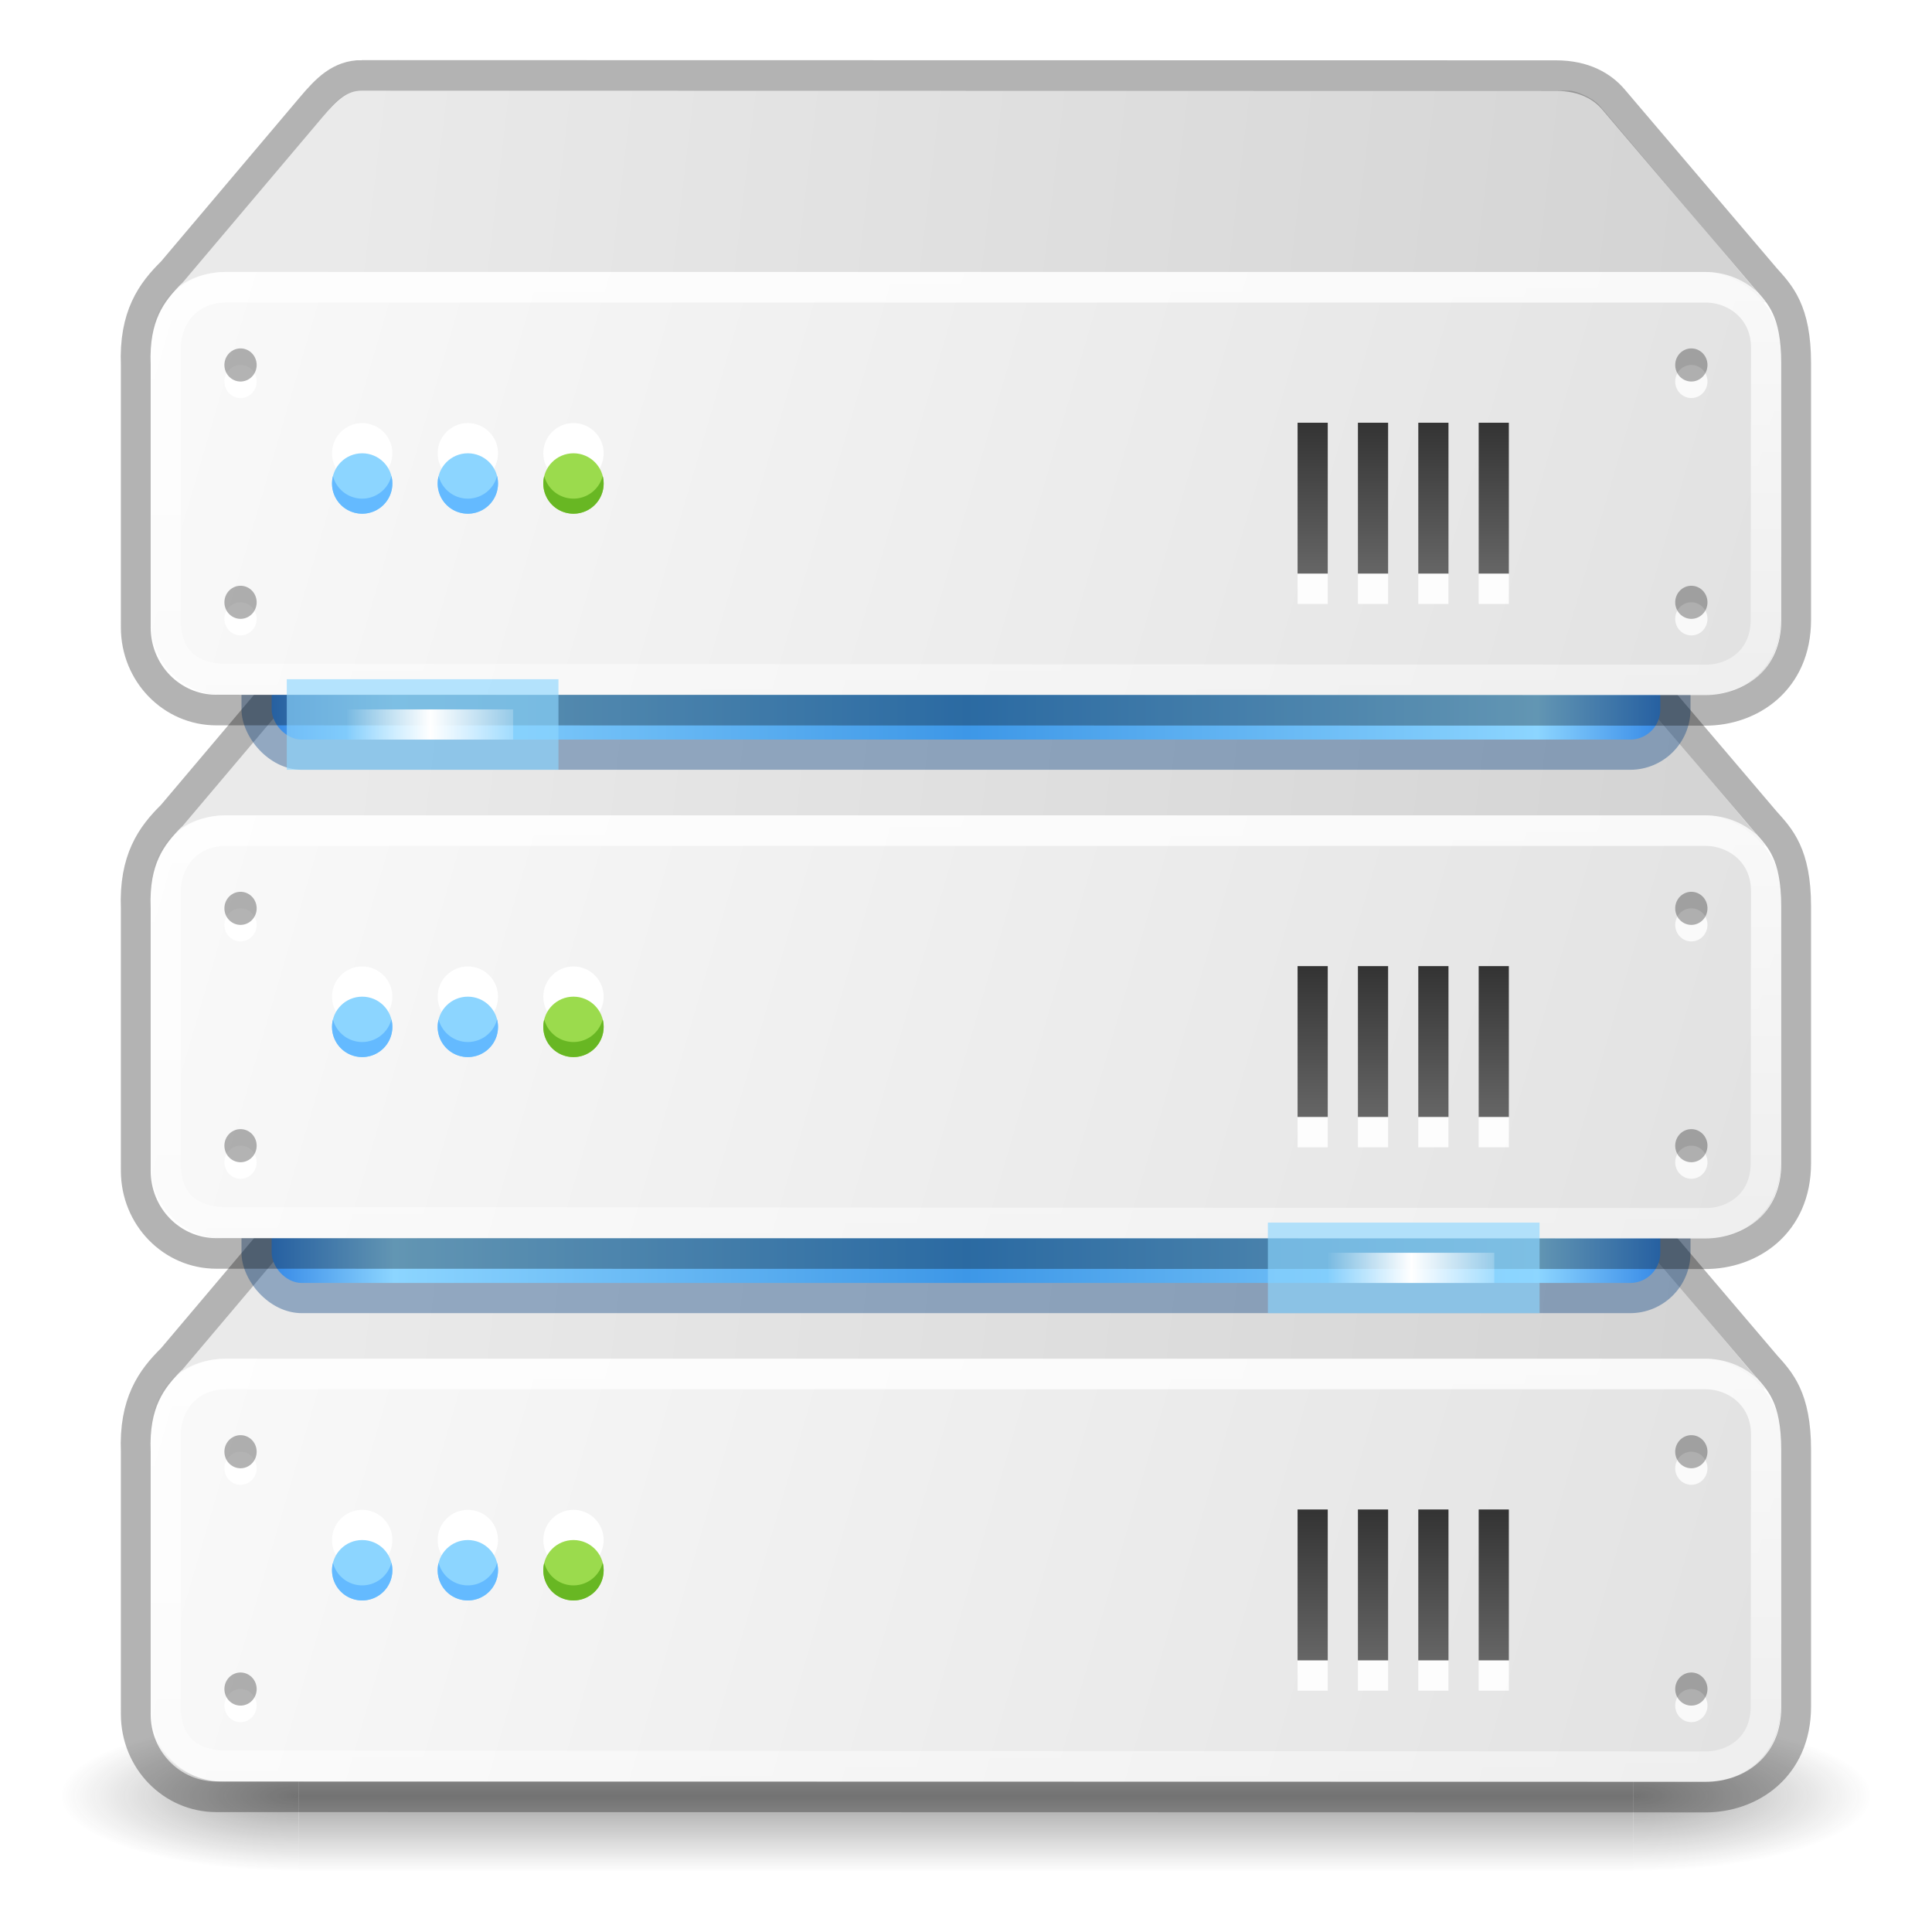 <?xml version="1.0" encoding="UTF-8" standalone="no"?>
<svg
   xmlns:dc="http://purl.org/dc/elements/1.1/"
   xmlns:cc="http://creativecommons.org/ns#"
   xmlns:rdf="http://www.w3.org/1999/02/22-rdf-syntax-ns#"
   xmlns:svg="http://www.w3.org/2000/svg"
   xmlns="http://www.w3.org/2000/svg"
   xmlns:xlink="http://www.w3.org/1999/xlink"
   xmlns:sodipodi="http://sodipodi.sourceforge.net/DTD/sodipodi-0.dtd"
   xmlns:inkscape="http://www.inkscape.org/namespaces/inkscape"
   version="1.1"
   id="svg4332"
   height="64px"
   width="64px"
   inkscape:version="0.92.3 (2405546, 2018-03-11)"
   sodipodi:docname="com.github.alecaddd.sequeler.svg">
  <sodipodi:namedview
     pagecolor="#ffffff"
     bordercolor="#666666"
     borderopacity="1"
     objecttolerance="10"
     gridtolerance="10"
     guidetolerance="10"
     inkscape:pageopacity="0"
     inkscape:pageshadow="2"
     inkscape:window-width="3840"
     inkscape:window-height="2097"
     id="namedview46"
     showgrid="false"
     inkscape:zoom="22.627417"
     inkscape:cx="48.543009"
     inkscape:cy="14.957589"
     inkscape:window-x="0"
     inkscape:window-y="30"
     inkscape:window-maximized="1"
     inkscape:current-layer="g1821"
     showguides="false"
     inkscape:snap-bbox="true"
     inkscape:bbox-paths="true"
     inkscape:bbox-nodes="true"
     inkscape:snap-bbox-midpoints="false"
     inkscape:snap-bbox-edge-midpoints="true">
    <inkscape:grid
       type="xygrid"
       id="grid4203"
       empspacing="4" />
    <inkscape:grid
       type="xygrid"
       id="grid4187"
       empspacing="2"
       spacingx="0.5"
       spacingy="0.5"
       color="#ff3fff"
       opacity="0.298"
       empcolor="#3fffff"
       empopacity="0.137" />
  </sodipodi:namedview>
  <defs
     id="defs4334">
    <linearGradient
       x1="38.856"
       y1="26.32"
       x2="38.856"
       y2="32.522"
       id="linearGradient4225-5"
       xlink:href="#linearGradient4213-9"
       gradientUnits="userSpaceOnUse"
       gradientTransform="matrix(0.992,0,0,-0.993,0.254,63.794)" />
    <linearGradient
       id="linearGradient4213-9">
      <stop
         id="stop4215-4"
         style="stop-color:#000000;stop-opacity:1"
         offset="0" />
      <stop
         id="stop4217-1"
         style="stop-color:#000000;stop-opacity:0"
         offset="1" />
    </linearGradient>
    <linearGradient
       y2="42.092"
       x2="24"
       y1="5.909"
       x1="24"
       gradientTransform="matrix(1.432,0,0,1.436,-2.378,-2.471)"
       gradientUnits="userSpaceOnUse"
       id="linearGradient3904"
       xlink:href="#linearGradient4270" />
    <linearGradient
       id="linearGradient4270">
      <stop
         id="stop4272"
         style="stop-color:#ffffff;stop-opacity:1"
         offset="0" />
      <stop
         id="stop4274"
         style="stop-color:#ffffff;stop-opacity:0.235"
         offset="0.035" />
      <stop
         id="stop4276"
         style="stop-color:#ffffff;stop-opacity:0.157"
         offset="0.962" />
      <stop
         id="stop4278"
         style="stop-color:#ffffff;stop-opacity:0.392"
         offset="1" />
    </linearGradient>
    <radialGradient
       r="12.672"
       fy="9.957"
       fx="8.421"
       cy="9.957"
       cx="8.951"
       gradientTransform="matrix(0,4.972,-16.444,0,196.902,-39.503)"
       gradientUnits="userSpaceOnUse"
       id="radialGradient4147"
       xlink:href="#linearGradient2867-449-88-871-390-598-476-591-434-148-57-177-8-3-3-6-4-8-8-8-5" />
    <linearGradient
       id="linearGradient2867-449-88-871-390-598-476-591-434-148-57-177-8-3-3-6-4-8-8-8-5">
      <stop
         id="stop3750-1-0-7-6-6-1-3-9-3"
         style="stop-color:#fafafa;stop-opacity:1"
         offset="0" />
      <stop
         id="stop3756-1-6-2-6-6-1-96-6-0"
         style="stop-color:#e1e1e1;stop-opacity:1"
         offset="1" />
    </linearGradient>
    <radialGradient
       gradientTransform="matrix(2.004,0,0,1.4,27.988,-17.4)"
       gradientUnits="userSpaceOnUse"
       xlink:href="#linearGradient3688-166-749-654"
       id="radialGradient2873-966-168-714"
       fy="43.5"
       fx="4.993"
       r="2.5"
       cy="43.5"
       cx="4.993" />
    <linearGradient
       id="linearGradient3688-166-749-654">
      <stop
         offset="0"
         style="stop-color:#181818;stop-opacity:1"
         id="stop3088" />
      <stop
         offset="1"
         style="stop-color:#181818;stop-opacity:0"
         id="stop3090" />
    </linearGradient>
    <radialGradient
       gradientTransform="matrix(2.004,0,0,1.4,-20.012,-104.4)"
       gradientUnits="userSpaceOnUse"
       xlink:href="#linearGradient3688-464-309-604"
       id="radialGradient2875-742-326-419"
       fy="43.5"
       fx="4.993"
       r="2.5"
       cy="43.5"
       cx="4.993" />
    <linearGradient
       id="linearGradient3688-464-309-604">
      <stop
         offset="0"
         style="stop-color:#181818;stop-opacity:1"
         id="stop3094" />
      <stop
         offset="1"
         style="stop-color:#181818;stop-opacity:0"
         id="stop3096" />
    </linearGradient>
    <linearGradient
       gradientUnits="userSpaceOnUse"
       xlink:href="#linearGradient3702-501-757-795"
       id="linearGradient2877-634-617-908"
       y2="39.999"
       x2="25.058"
       y1="47.028"
       x1="25.058" />
    <linearGradient
       id="linearGradient3702-501-757-795">
      <stop
         offset="0"
         style="stop-color:#181818;stop-opacity:0"
         id="stop3100" />
      <stop
         offset="0.5"
         style="stop-color:#181818;stop-opacity:1"
         id="stop3102" />
      <stop
         offset="1"
         style="stop-color:#181818;stop-opacity:0"
         id="stop3104" />
    </linearGradient>
    <linearGradient
       inkscape:collect="always"
       id="linearGradient1369">
      <stop
         style="stop-color:#ffffff;stop-opacity:0.025"
         offset="0"
         id="stop1365" />
      <stop
         id="stop1373"
         offset="0.5"
         style="stop-color:#ffffff;stop-opacity:1" />
      <stop
         style="stop-color:#ffffff;stop-opacity:0.209"
         offset="1"
         id="stop1367" />
    </linearGradient>
    <linearGradient
       gradientTransform="matrix(0.786,0,0,1,-12.857,-25.5)"
       inkscape:collect="always"
       xlink:href="#linearGradient1369"
       id="linearGradient1371"
       x1="31"
       y1="49.5"
       x2="38"
       y2="49.5"
       gradientUnits="userSpaceOnUse" />
    <linearGradient
       inkscape:collect="always"
       xlink:href="#linearGradient2019"
       id="linearGradient2021"
       x1="26.083"
       y1="44.42"
       x2="109.1"
       y2="54.566"
       gradientUnits="userSpaceOnUse" />
    <linearGradient
       inkscape:collect="always"
       id="linearGradient2019">
      <stop
         style="stop-color:#eaeaea;stop-opacity:1"
         offset="0"
         id="stop2015" />
      <stop
         style="stop-color:#d4d4d4;stop-opacity:1"
         offset="1"
         id="stop2017" />
    </linearGradient>
    <linearGradient
       inkscape:collect="always"
       xlink:href="#linearGradient2867-449-88-871-390-598-476-591-434-148-57-177-8-3-3-6-4-8-8-8-5"
       id="linearGradient2244"
       gradientUnits="userSpaceOnUse"
       gradientTransform="matrix(0.991,0,0,0.974,-138.227,-0.946)"
       x1="153"
       y1="26"
       x2="255"
       y2="56" />
    <linearGradient
       inkscape:collect="always"
       xlink:href="#linearGradient1570"
       id="linearGradient2246"
       gradientUnits="userSpaceOnUse"
       gradientTransform="matrix(2.683,0,0,0.74,-0.391,21.234)"
       x1="24.023"
       y1="5.112"
       x2="24"
       y2="42.262" />
    <linearGradient
       id="linearGradient1570">
      <stop
         offset="0"
         style="stop-color:#ffffff;stop-opacity:0.783"
         id="stop1562" />
      <stop
         offset="1"
         style="stop-color:#ffffff;stop-opacity:0.392"
         id="stop1568" />
    </linearGradient>
    <linearGradient
       id="linearGradient1608"
       inkscape:collect="always">
      <stop
         id="stop1604"
         offset="0"
         style="stop-color:#333333;stop-opacity:1" />
      <stop
         id="stop1606"
         offset="1"
         style="stop-color:#666666;stop-opacity:1" />
    </linearGradient>
    <linearGradient
       inkscape:collect="always"
       xlink:href="#linearGradient6007"
       id="linearGradient6189"
       x1="20"
       y1="-12.5"
       x2="108"
       y2="-12.5"
       gradientUnits="userSpaceOnUse"
       gradientTransform="matrix(0.523,0,0,6,-1.455,96.5)" />
    <linearGradient
       id="linearGradient6007">
      <stop
         id="stop6003"
         style="stop-color:#3689e6;stop-opacity:1"
         offset="0" />
      <stop
         offset="0.088"
         style="stop-color:#8cd5ff;stop-opacity:1"
         id="stop6009" />
      <stop
         offset="0.5"
         style="stop-color:#3d97e7;stop-opacity:1;"
         id="stop6015" />
      <stop
         id="stop6011"
         style="stop-color:#8cd5ff;stop-opacity:1"
         offset="0.911" />
      <stop
         id="stop6005"
         style="stop-color:#3689e6;stop-opacity:1"
         offset="1" />
    </linearGradient>
    <linearGradient
       inkscape:collect="always"
       xlink:href="#linearGradient1608"
       id="linearGradient1294"
       gradientUnits="userSpaceOnUse"
       gradientTransform="matrix(0.667,0,0,0.909,30,5)"
       x1="92"
       y1="34"
       x2="92"
       y2="44" />
    <linearGradient
       inkscape:collect="always"
       xlink:href="#linearGradient1608"
       id="linearGradient1320"
       gradientUnits="userSpaceOnUse"
       gradientTransform="matrix(0.667,0,0,0.909,30,5)"
       x1="92"
       y1="34"
       x2="92"
       y2="44" />
    <linearGradient
       inkscape:collect="always"
       xlink:href="#linearGradient1608"
       id="linearGradient1336"
       gradientUnits="userSpaceOnUse"
       gradientTransform="matrix(0.667,0,0,0.909,30,5)"
       x1="92"
       y1="34"
       x2="92"
       y2="44" />
    <linearGradient
       inkscape:collect="always"
       xlink:href="#linearGradient1608"
       id="linearGradient1344"
       gradientUnits="userSpaceOnUse"
       gradientTransform="matrix(0.667,0,0,0.909,30,5)"
       x1="92"
       y1="34"
       x2="92"
       y2="44" />
    <filter
       inkscape:collect="always"
       style="color-interpolation-filters:sRGB"
       id="filter1735"
       x="-0.24"
       width="1.48"
       y="-0.72"
       height="2.44">
      <feGaussianBlur
         inkscape:collect="always"
         stdDeviation="0.9"
         id="feGaussianBlur1737" />
    </filter>
    <linearGradient
       inkscape:collect="always"
       xlink:href="#linearGradient2019"
       id="linearGradient1823"
       gradientUnits="userSpaceOnUse"
       x1="26.083"
       y1="44.42"
       x2="109.1"
       y2="54.566" />
    <linearGradient
       inkscape:collect="always"
       xlink:href="#linearGradient2867-449-88-871-390-598-476-591-434-148-57-177-8-3-3-6-4-8-8-8-5"
       id="linearGradient1825"
       gradientUnits="userSpaceOnUse"
       gradientTransform="matrix(0.991,0,0,0.974,-138.227,-0.946)"
       x1="153"
       y1="26"
       x2="255"
       y2="56" />
    <linearGradient
       inkscape:collect="always"
       xlink:href="#linearGradient1570"
       id="linearGradient1827"
       gradientUnits="userSpaceOnUse"
       gradientTransform="matrix(2.683,0,0,0.74,-0.391,21.234)"
       x1="24.023"
       y1="5.112"
       x2="24"
       y2="42.262" />
    <linearGradient
       inkscape:collect="always"
       xlink:href="#linearGradient1608"
       id="linearGradient1829"
       gradientUnits="userSpaceOnUse"
       gradientTransform="matrix(0.667,0,0,0.909,30,5)"
       x1="92"
       y1="34"
       x2="92"
       y2="44" />
    <linearGradient
       inkscape:collect="always"
       xlink:href="#linearGradient1608"
       id="linearGradient1831"
       gradientUnits="userSpaceOnUse"
       gradientTransform="matrix(0.667,0,0,0.909,30,5)"
       x1="92"
       y1="34"
       x2="92"
       y2="44" />
    <linearGradient
       inkscape:collect="always"
       xlink:href="#linearGradient1608"
       id="linearGradient1833"
       gradientUnits="userSpaceOnUse"
       gradientTransform="matrix(0.667,0,0,0.909,30,5)"
       x1="92"
       y1="34"
       x2="92"
       y2="44" />
    <linearGradient
       inkscape:collect="always"
       xlink:href="#linearGradient1608"
       id="linearGradient1835"
       gradientUnits="userSpaceOnUse"
       gradientTransform="matrix(0.667,0,0,0.909,30,5)"
       x1="92"
       y1="34"
       x2="92"
       y2="44" />
    <linearGradient
       inkscape:collect="always"
       xlink:href="#linearGradient6007"
       id="linearGradient1923"
       gradientUnits="userSpaceOnUse"
       gradientTransform="matrix(0.523,0,0,6,-1.455,114.5)"
       x1="20"
       y1="-12.5"
       x2="108"
       y2="-12.5" />
    <linearGradient
       inkscape:collect="always"
       xlink:href="#linearGradient2019"
       id="linearGradient1925"
       gradientUnits="userSpaceOnUse"
       x1="26.083"
       y1="44.42"
       x2="109.1"
       y2="54.566" />
    <linearGradient
       inkscape:collect="always"
       xlink:href="#linearGradient2867-449-88-871-390-598-476-591-434-148-57-177-8-3-3-6-4-8-8-8-5"
       id="linearGradient1927"
       gradientUnits="userSpaceOnUse"
       gradientTransform="matrix(0.991,0,0,0.974,-138.227,-0.946)"
       x1="153"
       y1="26"
       x2="255"
       y2="56" />
    <linearGradient
       inkscape:collect="always"
       xlink:href="#linearGradient1570"
       id="linearGradient1929"
       gradientUnits="userSpaceOnUse"
       gradientTransform="matrix(2.683,0,0,0.74,-0.391,21.234)"
       x1="24.023"
       y1="5.112"
       x2="24"
       y2="42.262" />
    <linearGradient
       inkscape:collect="always"
       xlink:href="#linearGradient1608"
       id="linearGradient1931"
       gradientUnits="userSpaceOnUse"
       gradientTransform="matrix(0.667,0,0,0.909,30,5)"
       x1="92"
       y1="34"
       x2="92"
       y2="44" />
    <linearGradient
       inkscape:collect="always"
       xlink:href="#linearGradient1608"
       id="linearGradient1933"
       gradientUnits="userSpaceOnUse"
       gradientTransform="matrix(0.667,0,0,0.909,30,5)"
       x1="92"
       y1="34"
       x2="92"
       y2="44" />
    <linearGradient
       inkscape:collect="always"
       xlink:href="#linearGradient1608"
       id="linearGradient1935"
       gradientUnits="userSpaceOnUse"
       gradientTransform="matrix(0.667,0,0,0.909,30,5)"
       x1="92"
       y1="34"
       x2="92"
       y2="44" />
    <linearGradient
       inkscape:collect="always"
       xlink:href="#linearGradient1608"
       id="linearGradient1937"
       gradientUnits="userSpaceOnUse"
       gradientTransform="matrix(0.667,0,0,0.909,30,5)"
       x1="92"
       y1="34"
       x2="92"
       y2="44" />
    <linearGradient
       inkscape:collect="always"
       xlink:href="#linearGradient1369"
       id="linearGradient1939"
       gradientUnits="userSpaceOnUse"
       gradientTransform="matrix(0.786,0,0,1,19.643,-7.5)"
       x1="31"
       y1="49.5"
       x2="38"
       y2="49.5" />
  </defs>
  <g
     id="g4178">
    <g
       style="opacity:0.4"
       id="g3712"
       transform="matrix(1.579,0,0,0.714,-5.895,28.429)">
      <rect
         style="fill:url(#radialGradient2873-966-168-714);fill-opacity:1;stroke:none"
         id="rect2801"
         y="40"
         x="38"
         height="7"
         width="5" />
      <rect
         style="fill:url(#radialGradient2875-742-326-419);fill-opacity:1;stroke:none"
         id="rect3696"
         transform="scale(-1,-1)"
         y="-47"
         x="-10"
         height="7"
         width="5" />
      <rect
         style="fill:url(#linearGradient2877-634-617-908);fill-opacity:1;stroke:none"
         id="rect3700"
         y="40"
         x="10"
         height="7"
         width="28" />
    </g>
    <g
       style="stroke-width:1.849"
       id="g1821"
       transform="matrix(0.534,0,0,0.548,-2.178,31.65)">
      <g
         style="stroke-width:1.849"
         transform="translate(0,-31)"
         id="g1747">
        <path
           sodipodi:nodetypes="ccccccc"
           inkscape:connector-curvature="0"
           id="path1745"
           d="m 26.547,44.42 h 74.897 c 0.382,0 1.434,0.421 1.872,0.913 l 10.298,11.871 H 14.376 L 24.674,45.333 c 0.401,-0.419 0.936,-0.913 1.872,-0.913 z"
           style="color:#000000;display:inline;overflow:visible;visibility:visible;fill:url(#linearGradient1823);fill-opacity:1;fill-rule:nonzero;stroke:none;stroke-width:1.849;marker:none;enable-background:accumulate" />
      </g>
      <path
         sodipodi:nodetypes="sssssssss"
         inkscape:connector-curvature="0"
         id="path1749"
         d="m 18.159,24.378 h 91.672 c 1.911,0 4.72,1.826 4.72,4.635 v 16.369 c 0,2.737 -1.872,4.563 -4.609,4.563 H 17.9 c -2.471,0 -4.461,-1.955 -4.461,-4.383 v -16.658 c 0,-2.701 1.872,-4.527 4.72,-4.527 z"
         style="color:#000000;display:inline;overflow:visible;visibility:visible;fill:url(#linearGradient1825);fill-opacity:1;fill-rule:nonzero;stroke:none;stroke-width:1.849;marker:none;enable-background:accumulate" />
      <path
         sodipodi:nodetypes="cssssssssc"
         inkscape:connector-curvature="0"
         id="path1751"
         d="m 18.111,25.303 91.769,-2e-6 c 1.862,0 3.749,1.33 3.746,3.667 l -0.018,16.414 c -0.003,2.429 -1.866,3.659 -3.728,3.658 l -91.732,-0.054 c -2.504,-0.002 -3.783,-1.362 -3.783,-3.586 V 29.006 c 0,-1.888 1.33,-3.703 3.746,-3.703 z"
         style="fill:none;stroke:url(#linearGradient1827);stroke-width:1.849;stroke-linecap:round;stroke-linejoin:round;stroke-miterlimit:4;stroke-dasharray:none;stroke-dashoffset:0;stroke-opacity:1" />
      <path
         sodipodi:nodetypes="sssccssssccss"
         inkscape:connector-curvature="0"
         id="path1753"
         d="m 26.525,12.496 74.071,0.013 c 1.785,3.12e-4 2.902,0.676 3.568,1.438 l 9.452,10.825 c 0.879,0.956 1.885,1.94 1.885,5.107 v 15.531 c 0,3.654 -2.821,5.469 -5.628,5.469 l -92.372,-0.018 c -2.77,-5.4e-4 -5,-2.23 -5,-5 V 30.01 c -0.12,-2.961 0.964,-4.409 2.234,-5.625 l 8.646,-9.967 c 0.931,-1.073 1.767,-1.923 3.145,-1.923 z"
         style="color:#000000;display:inline;overflow:visible;visibility:visible;opacity:0.3;fill:none;stroke:#000000;stroke-width:1.849;stroke-linecap:butt;stroke-linejoin:miter;stroke-miterlimit:4;stroke-dasharray:none;stroke-dashoffset:0;stroke-opacity:1;marker:none;enable-background:accumulate" />
      <path
         style="color:#000000;display:inline;overflow:visible;visibility:visible;fill:#ffffff;fill-opacity:1;fill-rule:evenodd;stroke:none;stroke-width:0.626;marker:none;enable-background:accumulate"
         id="path1755"
         inkscape:connector-curvature="0"
         d="m 20,31 a 1,1 0 0 1 -2,0 1,1 0 1 1 2,0 z" />
      <path
         style="color:#000000;display:inline;overflow:visible;visibility:visible;opacity:0.3;fill:#000000;fill-opacity:1;fill-rule:evenodd;stroke:none;stroke-width:0.626;marker:none;enable-background:accumulate"
         id="path1757"
         inkscape:connector-curvature="0"
         d="m 20,30 a 1,1 0 0 1 -2,0 1,1 0 1 1 2,0 z" />
      <path
         style="color:#000000;display:inline;overflow:visible;visibility:visible;opacity:0.8;fill:#ffffff;fill-opacity:1;fill-rule:evenodd;stroke:none;stroke-width:0.626;marker:none;enable-background:accumulate"
         id="path1759"
         inkscape:connector-curvature="0"
         d="m 110,31 a 1,1 0 0 1 -2,0 1,1 0 1 1 2,0 z" />
      <path
         style="color:#000000;display:inline;overflow:visible;visibility:visible;opacity:0.3;fill:#000000;fill-opacity:1;fill-rule:evenodd;stroke:none;stroke-width:0.626;marker:none;enable-background:accumulate"
         id="path1761"
         inkscape:connector-curvature="0"
         d="m 110,30 a 1,1 0 0 1 -2,0 1,1 0 1 1 2,0 z" />
      <path
         style="color:#000000;display:inline;overflow:visible;visibility:visible;fill:#ffffff;fill-opacity:1;fill-rule:evenodd;stroke:none;stroke-width:0.626;marker:none;enable-background:accumulate"
         id="path1763"
         inkscape:connector-curvature="0"
         d="m 20,45.347 a 1,1 0 0 1 -2,0 1,1 0 1 1 2,0 z" />
      <path
         style="color:#000000;display:inline;overflow:visible;visibility:visible;opacity:0.3;fill:#000000;fill-opacity:1;fill-rule:evenodd;stroke:none;stroke-width:0.626;marker:none;enable-background:accumulate"
         id="path1765"
         inkscape:connector-curvature="0"
         d="m 20,44.347 a 1,1 0 0 1 -2,0 1,1 0 1 1 2,0 z" />
      <path
         style="color:#000000;display:inline;overflow:visible;visibility:visible;opacity:0.8;fill:#ffffff;fill-opacity:1;fill-rule:evenodd;stroke:none;stroke-width:0.626;marker:none;enable-background:accumulate"
         id="path1767"
         inkscape:connector-curvature="0"
         d="m 110,45.347 a 1,1 0 0 1 -2,0 1,1 0 1 1 2,0 z" />
      <path
         style="color:#000000;display:inline;overflow:visible;visibility:visible;opacity:0.3;fill:#000000;fill-opacity:1;fill-rule:evenodd;stroke:none;stroke-width:0.626;marker:none;enable-background:accumulate"
         id="path1769"
         inkscape:connector-curvature="0"
         d="m 110,44.347 a 1,1 0 0 1 -2,0 1,1 0 1 1 2,0 z" />
      <g
         id="g1775"
         transform="matrix(0.936,0,0,1.004,7.822,-2.56)"
         style="stroke-width:1.907">
        <path
           inkscape:connector-curvature="0"
           id="path1771"
           d="m 90,35.909 h 2 v 9.091 h -2 z"
           style="opacity:1;fill:url(#linearGradient1829);fill-opacity:1;stroke:none;stroke-width:1.907;stroke-opacity:0.783" />
        <path
           inkscape:connector-curvature="0"
           id="path1773"
           d="m 90,45 h 2 v 1.818 h -2 z"
           style="opacity:0.9;fill:#ffffff;fill-opacity:1;stroke:none;stroke-width:1.907;stroke-opacity:0.783" />
      </g>
      <g
         style="stroke-width:1.849"
         transform="rotate(-90,24,31)"
         id="g1777" />
      <g
         style="stroke-width:1.849"
         id="g1785"
         transform="translate(0,60.177)">
        <ellipse
           ry="1.826"
           rx="1.872"
           cy="-24.838"
           cx="26.547"
           id="ellipse1779"
           style="opacity:1;fill:#ffffff;fill-opacity:1;stroke:none;stroke-width:1.849;stroke-miterlimit:4;stroke-dasharray:none;stroke-opacity:1" />
        <ellipse
           ry="1.826"
           rx="1.872"
           style="opacity:1;fill:#8cd5ff;fill-opacity:1;stroke:none;stroke-width:1.849;stroke-miterlimit:4;stroke-dasharray:none;stroke-opacity:1"
           id="ellipse1781"
           cx="26.547"
           cy="-23.012" />
        <path
           style="opacity:1;fill:#64baff;fill-opacity:1;stroke:none;stroke-width:1.849;stroke-miterlimit:4;stroke-dasharray:none;stroke-opacity:1"
           d="m 28.359,-23.468 a 1.872,1.823 0 0 1 -1.812,1.371 1.872,1.823 0 0 1 -1.812,-1.364 1.872,1.823 0 0 0 -0.06,0.452 1.872,1.823 0 0 0 1.872,1.823 1.872,1.823 0 0 0 1.872,-1.823 1.872,1.823 0 0 0 -0.06,-0.459 z"
           id="path1783"
           inkscape:connector-curvature="0" />
      </g>
      <g
         transform="translate(6.554,60.177)"
         id="g1793"
         style="stroke-width:1.849">
        <ellipse
           style="opacity:1;fill:#ffffff;fill-opacity:1;stroke:none;stroke-width:1.849;stroke-miterlimit:4;stroke-dasharray:none;stroke-opacity:1"
           id="ellipse1787"
           cx="26.547"
           cy="-24.838"
           rx="1.872"
           ry="1.826" />
        <ellipse
           cy="-23.012"
           cx="26.547"
           id="ellipse1789"
           style="opacity:1;fill:#8cd5ff;fill-opacity:1;stroke:none;stroke-width:1.849;stroke-miterlimit:4;stroke-dasharray:none;stroke-opacity:1"
           rx="1.872"
           ry="1.826" />
        <path
           inkscape:connector-curvature="0"
           id="path1791"
           d="m 28.359,-23.468 a 1.872,1.823 0 0 1 -1.812,1.371 1.872,1.823 0 0 1 -1.812,-1.364 1.872,1.823 0 0 0 -0.06,0.452 1.872,1.823 0 0 0 1.872,1.823 1.872,1.823 0 0 0 1.872,-1.823 1.872,1.823 0 0 0 -0.06,-0.459 z"
           style="opacity:1;fill:#64baff;fill-opacity:1;stroke:none;stroke-width:1.849;stroke-miterlimit:4;stroke-dasharray:none;stroke-opacity:1" />
      </g>
      <g
         style="stroke-width:1.849"
         id="g1801"
         transform="translate(13.107,60.177)">
        <ellipse
           ry="1.826"
           rx="1.872"
           cy="-24.838"
           cx="26.547"
           id="ellipse1795"
           style="opacity:1;fill:#ffffff;fill-opacity:1;stroke:none;stroke-width:1.849;stroke-miterlimit:4;stroke-dasharray:none;stroke-opacity:1" />
        <ellipse
           ry="1.826"
           rx="1.872"
           style="opacity:1;fill:#9bdb4d;fill-opacity:1;stroke:none;stroke-width:1.849;stroke-miterlimit:4;stroke-dasharray:none;stroke-opacity:1"
           id="ellipse1797"
           cx="26.547"
           cy="-23.012" />
        <path
           style="opacity:1;fill:#68b723;fill-opacity:1;stroke:none;stroke-width:1.849;stroke-miterlimit:4;stroke-dasharray:none;stroke-opacity:1"
           d="m 28.359,-23.468 a 1.872,1.823 0 0 1 -1.812,1.371 1.872,1.823 0 0 1 -1.812,-1.364 1.872,1.823 0 0 0 -0.06,0.452 1.872,1.823 0 0 0 1.872,1.823 1.872,1.823 0 0 0 1.872,-1.823 1.872,1.823 0 0 0 -0.06,-0.459 z"
           id="path1799"
           inkscape:connector-curvature="0" />
      </g>
      <g
         style="stroke-width:1.907"
         transform="matrix(0.936,0,0,1.004,4.077,-2.56)"
         id="g1807">
        <path
           style="opacity:1;fill:url(#linearGradient1831);fill-opacity:1;stroke:none;stroke-width:1.907;stroke-opacity:0.783"
           d="m 90,35.909 h 2 v 9.091 h -2 z"
           id="path1803"
           inkscape:connector-curvature="0" />
        <path
           style="opacity:0.9;fill:#ffffff;fill-opacity:1;stroke:none;stroke-width:1.907;stroke-opacity:0.783"
           d="m 90,45 h 2 v 1.818 h -2 z"
           id="path1805"
           inkscape:connector-curvature="0" />
      </g>
      <g
         style="stroke-width:1.907"
         transform="matrix(0.936,0,0,1.004,0.333,-2.56)"
         id="g1813">
        <path
           style="opacity:1;fill:url(#linearGradient1833);fill-opacity:1;stroke:none;stroke-width:1.907;stroke-opacity:0.783"
           d="m 90,35.909 h 2 v 9.091 h -2 z"
           id="path1809"
           inkscape:connector-curvature="0" />
        <path
           style="opacity:0.9;fill:#ffffff;fill-opacity:1;stroke:none;stroke-width:1.907;stroke-opacity:0.783"
           d="m 90,45 h 2 v 1.818 h -2 z"
           id="path1811"
           inkscape:connector-curvature="0" />
      </g>
      <g
         style="stroke-width:1.907"
         transform="matrix(0.936,0,0,1.004,11.567,-2.56)"
         id="g1819">
        <path
           style="opacity:1;fill:url(#linearGradient1835);fill-opacity:1;stroke:none;stroke-width:1.907;stroke-opacity:0.783"
           d="m 90,35.909 h 2 v 9.091 h -2 z"
           id="path1815"
           inkscape:connector-curvature="0" />
        <path
           style="opacity:0.9;fill:#ffffff;fill-opacity:1;stroke:none;stroke-width:1.907;stroke-opacity:0.783"
           d="m 90,45 h 2 v 1.818 h -2 z"
           id="path1817"
           inkscape:connector-curvature="0" />
      </g>
    </g>
    <rect
       style="opacity:0.4;fill:#104785;fill-opacity:1;stroke:none;stroke-width:1;stroke-miterlimit:4;stroke-dasharray:none;stroke-opacity:1"
       id="rect1837"
       width="48"
       height="8"
       x="8"
       y="35.5"
       rx="2"
       ry="2" />
    <rect
       ry="1"
       rx="1"
       y="36.5"
       x="9"
       height="6"
       width="46"
       id="rect1839"
       style="opacity:1;fill:url(#linearGradient1923);fill-opacity:1;stroke:none;stroke-width:1;stroke-miterlimit:4;stroke-dasharray:none;stroke-opacity:1" />
    <g
       style="stroke-width:1.849"
       id="g1917"
       transform="matrix(0.534,0,0,0.548,-2.178,13.65)">
      <g
         style="stroke-width:1.849"
         transform="translate(0,-31)"
         id="g1843">
        <path
           sodipodi:nodetypes="ccccccc"
           inkscape:connector-curvature="0"
           id="path1841"
           d="m 26.547,44.42 h 74.897 c 0.382,0 1.434,0.421 1.872,0.913 l 10.298,11.871 H 14.376 L 24.674,45.333 c 0.401,-0.419 0.936,-0.913 1.872,-0.913 z"
           style="color:#000000;display:inline;overflow:visible;visibility:visible;fill:url(#linearGradient1925);fill-opacity:1;fill-rule:nonzero;stroke:none;stroke-width:1.849;marker:none;enable-background:accumulate" />
      </g>
      <path
         sodipodi:nodetypes="sssssssss"
         inkscape:connector-curvature="0"
         id="path1845"
         d="m 18.159,24.378 h 91.672 c 1.911,0 4.72,1.826 4.72,4.635 v 16.369 c 0,2.737 -1.872,4.563 -4.609,4.563 H 17.9 c -2.471,0 -4.461,-1.955 -4.461,-4.383 v -16.658 c 0,-2.701 1.872,-4.527 4.72,-4.527 z"
         style="color:#000000;display:inline;overflow:visible;visibility:visible;fill:url(#linearGradient1927);fill-opacity:1;fill-rule:nonzero;stroke:none;stroke-width:1.849;marker:none;enable-background:accumulate" />
      <path
         sodipodi:nodetypes="cssssssssc"
         inkscape:connector-curvature="0"
         id="path1847"
         d="m 18.111,25.303 91.769,-2e-6 c 1.862,0 3.749,1.33 3.746,3.667 l -0.018,16.414 c -0.003,2.429 -1.866,3.659 -3.728,3.658 l -91.732,-0.054 c -2.504,-0.002 -3.783,-1.362 -3.783,-3.586 V 29.006 c 0,-1.888 1.33,-3.703 3.746,-3.703 z"
         style="fill:none;stroke:url(#linearGradient1929);stroke-width:1.849;stroke-linecap:round;stroke-linejoin:round;stroke-miterlimit:4;stroke-dasharray:none;stroke-dashoffset:0;stroke-opacity:1" />
      <path
         sodipodi:nodetypes="sssccssssccss"
         inkscape:connector-curvature="0"
         id="path1849"
         d="m 26.525,12.496 74.071,0.013 c 1.785,3.12e-4 2.902,0.676 3.568,1.438 l 9.452,10.825 c 0.879,0.956 1.885,1.94 1.885,5.107 v 15.531 c 0,3.654 -2.821,5.469 -5.628,5.469 l -92.372,-0.018 c -2.77,-5.4e-4 -5,-2.23 -5,-5 V 30.01 c -0.12,-2.961 0.964,-4.409 2.234,-5.625 l 8.646,-9.967 c 0.931,-1.073 1.767,-1.923 3.145,-1.923 z"
         style="color:#000000;display:inline;overflow:visible;visibility:visible;opacity:0.3;fill:none;stroke:#000000;stroke-width:1.849;stroke-linecap:butt;stroke-linejoin:miter;stroke-miterlimit:4;stroke-dasharray:none;stroke-dashoffset:0;stroke-opacity:1;marker:none;enable-background:accumulate" />
      <path
         style="color:#000000;display:inline;overflow:visible;visibility:visible;fill:#ffffff;fill-opacity:1;fill-rule:evenodd;stroke:none;stroke-width:0.626;marker:none;enable-background:accumulate"
         id="path1851"
         inkscape:connector-curvature="0"
         d="m 20,31 a 1,1 0 0 1 -2,0 1,1 0 1 1 2,0 z" />
      <path
         style="color:#000000;display:inline;overflow:visible;visibility:visible;opacity:0.3;fill:#000000;fill-opacity:1;fill-rule:evenodd;stroke:none;stroke-width:0.626;marker:none;enable-background:accumulate"
         id="path1853"
         inkscape:connector-curvature="0"
         d="m 20,30 a 1,1 0 0 1 -2,0 1,1 0 1 1 2,0 z" />
      <path
         style="color:#000000;display:inline;overflow:visible;visibility:visible;opacity:0.8;fill:#ffffff;fill-opacity:1;fill-rule:evenodd;stroke:none;stroke-width:0.626;marker:none;enable-background:accumulate"
         id="path1855"
         inkscape:connector-curvature="0"
         d="m 110,31 a 1,1 0 0 1 -2,0 1,1 0 1 1 2,0 z" />
      <path
         style="color:#000000;display:inline;overflow:visible;visibility:visible;opacity:0.3;fill:#000000;fill-opacity:1;fill-rule:evenodd;stroke:none;stroke-width:0.626;marker:none;enable-background:accumulate"
         id="path1857"
         inkscape:connector-curvature="0"
         d="m 110,30 a 1,1 0 0 1 -2,0 1,1 0 1 1 2,0 z" />
      <path
         style="color:#000000;display:inline;overflow:visible;visibility:visible;fill:#ffffff;fill-opacity:1;fill-rule:evenodd;stroke:none;stroke-width:0.626;marker:none;enable-background:accumulate"
         id="path1859"
         inkscape:connector-curvature="0"
         d="m 20,45.347 a 1,1 0 0 1 -2,0 1,1 0 1 1 2,0 z" />
      <path
         style="color:#000000;display:inline;overflow:visible;visibility:visible;opacity:0.3;fill:#000000;fill-opacity:1;fill-rule:evenodd;stroke:none;stroke-width:0.626;marker:none;enable-background:accumulate"
         id="path1861"
         inkscape:connector-curvature="0"
         d="m 20,44.347 a 1,1 0 0 1 -2,0 1,1 0 1 1 2,0 z" />
      <path
         style="color:#000000;display:inline;overflow:visible;visibility:visible;opacity:0.8;fill:#ffffff;fill-opacity:1;fill-rule:evenodd;stroke:none;stroke-width:0.626;marker:none;enable-background:accumulate"
         id="path1863"
         inkscape:connector-curvature="0"
         d="m 110,45.347 a 1,1 0 0 1 -2,0 1,1 0 1 1 2,0 z" />
      <path
         style="color:#000000;display:inline;overflow:visible;visibility:visible;opacity:0.3;fill:#000000;fill-opacity:1;fill-rule:evenodd;stroke:none;stroke-width:0.626;marker:none;enable-background:accumulate"
         id="path1865"
         inkscape:connector-curvature="0"
         d="m 110,44.347 a 1,1 0 0 1 -2,0 1,1 0 1 1 2,0 z" />
      <g
         id="g1871"
         transform="matrix(0.936,0,0,1.004,7.822,-2.56)"
         style="stroke-width:1.907">
        <path
           inkscape:connector-curvature="0"
           id="path1867"
           d="m 90,35.909 h 2 v 9.091 h -2 z"
           style="opacity:1;fill:url(#linearGradient1931);fill-opacity:1;stroke:none;stroke-width:1.907;stroke-opacity:0.783" />
        <path
           inkscape:connector-curvature="0"
           id="path1869"
           d="m 90,45 h 2 v 1.818 h -2 z"
           style="opacity:0.9;fill:#ffffff;fill-opacity:1;stroke:none;stroke-width:1.907;stroke-opacity:0.783" />
      </g>
      <g
         style="stroke-width:1.849"
         transform="rotate(-90,24,31)"
         id="g1873" />
      <g
         style="stroke-width:1.849"
         id="g1881"
         transform="translate(0,60.177)">
        <ellipse
           ry="1.826"
           rx="1.872"
           cy="-24.838"
           cx="26.547"
           id="ellipse1875"
           style="opacity:1;fill:#ffffff;fill-opacity:1;stroke:none;stroke-width:1.849;stroke-miterlimit:4;stroke-dasharray:none;stroke-opacity:1" />
        <ellipse
           ry="1.826"
           rx="1.872"
           style="opacity:1;fill:#8cd5ff;fill-opacity:1;stroke:none;stroke-width:1.849;stroke-miterlimit:4;stroke-dasharray:none;stroke-opacity:1"
           id="ellipse1877"
           cx="26.547"
           cy="-23.012" />
        <path
           style="opacity:1;fill:#64baff;fill-opacity:1;stroke:none;stroke-width:1.849;stroke-miterlimit:4;stroke-dasharray:none;stroke-opacity:1"
           d="m 28.359,-23.468 a 1.872,1.823 0 0 1 -1.812,1.371 1.872,1.823 0 0 1 -1.812,-1.364 1.872,1.823 0 0 0 -0.06,0.452 1.872,1.823 0 0 0 1.872,1.823 1.872,1.823 0 0 0 1.872,-1.823 1.872,1.823 0 0 0 -0.06,-0.459 z"
           id="path1879"
           inkscape:connector-curvature="0" />
      </g>
      <g
         transform="translate(6.554,60.177)"
         id="g1889"
         style="stroke-width:1.849">
        <ellipse
           style="opacity:1;fill:#ffffff;fill-opacity:1;stroke:none;stroke-width:1.849;stroke-miterlimit:4;stroke-dasharray:none;stroke-opacity:1"
           id="ellipse1883"
           cx="26.547"
           cy="-24.838"
           rx="1.872"
           ry="1.826" />
        <ellipse
           cy="-23.012"
           cx="26.547"
           id="ellipse1885"
           style="opacity:1;fill:#8cd5ff;fill-opacity:1;stroke:none;stroke-width:1.849;stroke-miterlimit:4;stroke-dasharray:none;stroke-opacity:1"
           rx="1.872"
           ry="1.826" />
        <path
           inkscape:connector-curvature="0"
           id="path1887"
           d="m 28.359,-23.468 a 1.872,1.823 0 0 1 -1.812,1.371 1.872,1.823 0 0 1 -1.812,-1.364 1.872,1.823 0 0 0 -0.06,0.452 1.872,1.823 0 0 0 1.872,1.823 1.872,1.823 0 0 0 1.872,-1.823 1.872,1.823 0 0 0 -0.06,-0.459 z"
           style="opacity:1;fill:#64baff;fill-opacity:1;stroke:none;stroke-width:1.849;stroke-miterlimit:4;stroke-dasharray:none;stroke-opacity:1" />
      </g>
      <g
         style="stroke-width:1.849"
         id="g1897"
         transform="translate(13.107,60.177)">
        <ellipse
           ry="1.826"
           rx="1.872"
           cy="-24.838"
           cx="26.547"
           id="ellipse1891"
           style="opacity:1;fill:#ffffff;fill-opacity:1;stroke:none;stroke-width:1.849;stroke-miterlimit:4;stroke-dasharray:none;stroke-opacity:1" />
        <ellipse
           ry="1.826"
           rx="1.872"
           style="opacity:1;fill:#9bdb4d;fill-opacity:1;stroke:none;stroke-width:1.849;stroke-miterlimit:4;stroke-dasharray:none;stroke-opacity:1"
           id="ellipse1893"
           cx="26.547"
           cy="-23.012" />
        <path
           style="opacity:1;fill:#68b723;fill-opacity:1;stroke:none;stroke-width:1.849;stroke-miterlimit:4;stroke-dasharray:none;stroke-opacity:1"
           d="m 28.359,-23.468 a 1.872,1.823 0 0 1 -1.812,1.371 1.872,1.823 0 0 1 -1.812,-1.364 1.872,1.823 0 0 0 -0.06,0.452 1.872,1.823 0 0 0 1.872,1.823 1.872,1.823 0 0 0 1.872,-1.823 1.872,1.823 0 0 0 -0.06,-0.459 z"
           id="path1895"
           inkscape:connector-curvature="0" />
      </g>
      <g
         style="stroke-width:1.907"
         transform="matrix(0.936,0,0,1.004,4.077,-2.56)"
         id="g1903">
        <path
           style="opacity:1;fill:url(#linearGradient1933);fill-opacity:1;stroke:none;stroke-width:1.907;stroke-opacity:0.783"
           d="m 90,35.909 h 2 v 9.091 h -2 z"
           id="path1899"
           inkscape:connector-curvature="0" />
        <path
           style="opacity:0.9;fill:#ffffff;fill-opacity:1;stroke:none;stroke-width:1.907;stroke-opacity:0.783"
           d="m 90,45 h 2 v 1.818 h -2 z"
           id="path1901"
           inkscape:connector-curvature="0" />
      </g>
      <g
         style="stroke-width:1.907"
         transform="matrix(0.936,0,0,1.004,0.333,-2.56)"
         id="g1909">
        <path
           style="opacity:1;fill:url(#linearGradient1935);fill-opacity:1;stroke:none;stroke-width:1.907;stroke-opacity:0.783"
           d="m 90,35.909 h 2 v 9.091 h -2 z"
           id="path1905"
           inkscape:connector-curvature="0" />
        <path
           style="opacity:0.9;fill:#ffffff;fill-opacity:1;stroke:none;stroke-width:1.907;stroke-opacity:0.783"
           d="m 90,45 h 2 v 1.818 h -2 z"
           id="path1907"
           inkscape:connector-curvature="0" />
      </g>
      <g
         style="stroke-width:1.907"
         transform="matrix(0.936,0,0,1.004,11.567,-2.56)"
         id="g1915">
        <path
           style="opacity:1;fill:url(#linearGradient1937);fill-opacity:1;stroke:none;stroke-width:1.907;stroke-opacity:0.783"
           d="m 90,35.909 h 2 v 9.091 h -2 z"
           id="path1911"
           inkscape:connector-curvature="0" />
        <path
           style="opacity:0.9;fill:#ffffff;fill-opacity:1;stroke:none;stroke-width:1.907;stroke-opacity:0.783"
           d="m 90,45 h 2 v 1.818 h -2 z"
           id="path1913"
           inkscape:connector-curvature="0" />
      </g>
    </g>
    <rect
       y="40.5"
       x="42"
       height="3"
       width="9"
       id="rect1919"
       style="opacity:0.8;fill:#8cd5ff;fill-opacity:1;stroke:none;stroke-width:1;stroke-miterlimit:4;stroke-dasharray:none;stroke-opacity:1;filter:url(#filter1735)" />
    <rect
       style="opacity:1;fill:url(#linearGradient1939);fill-opacity:1;stroke:none;stroke-width:1;stroke-miterlimit:4;stroke-dasharray:none;stroke-opacity:1"
       id="rect1921"
       width="5.5"
       height="1"
       x="44"
       y="41.5" />
    <rect
       ry="2"
       rx="2"
       y="17.5"
       x="8"
       height="8"
       width="48"
       id="rect6191"
       style="opacity:0.4;fill:#104785;fill-opacity:1;stroke:none;stroke-width:1;stroke-miterlimit:4;stroke-dasharray:none;stroke-opacity:1" />
    <rect
       style="opacity:1;fill:url(#linearGradient6189);fill-opacity:1;stroke:none;stroke-width:1;stroke-miterlimit:4;stroke-dasharray:none;stroke-opacity:1"
       id="rect6181"
       width="46"
       height="6"
       x="9"
       y="18.5"
       rx="1"
       ry="1" />
    <g
       transform="matrix(0.534,0,0,0.548,-2.178,-4.35)"
       id="g2242"
       style="stroke-width:1.849">
      <g
         id="g1974"
         transform="translate(0,-31)"
         style="stroke-width:1.849">
        <path
           style="color:#000000;display:inline;overflow:visible;visibility:visible;fill:url(#linearGradient2021);fill-opacity:1;fill-rule:nonzero;stroke:none;stroke-width:1.849;marker:none;enable-background:accumulate"
           d="m 26.547,44.42 h 74.897 c 0.382,0 1.434,0.421 1.872,0.913 l 10.298,11.871 H 14.376 L 24.674,45.333 c 0.401,-0.419 0.936,-0.913 1.872,-0.913 z"
           id="rect1920"
           inkscape:connector-curvature="0"
           sodipodi:nodetypes="ccccccc" />
      </g>
      <path
         style="color:#000000;display:inline;overflow:visible;visibility:visible;fill:url(#linearGradient2244);fill-opacity:1;fill-rule:nonzero;stroke:none;stroke-width:1.849;marker:none;enable-background:accumulate"
         d="m 18.159,24.378 h 91.672 c 1.911,0 4.72,1.826 4.72,4.635 v 16.369 c 0,2.737 -1.872,4.563 -4.609,4.563 H 17.9 c -2.471,0 -4.461,-1.955 -4.461,-4.383 v -16.658 c 0,-2.701 1.872,-4.527 4.72,-4.527 z"
         id="rect2186"
         inkscape:connector-curvature="0"
         sodipodi:nodetypes="sssssssss" />
      <path
         style="fill:none;stroke:url(#linearGradient2246);stroke-width:1.849;stroke-linecap:round;stroke-linejoin:round;stroke-miterlimit:4;stroke-dasharray:none;stroke-dashoffset:0;stroke-opacity:1"
         d="m 18.111,25.303 91.769,-2e-6 c 1.862,0 3.749,1.33 3.746,3.667 l -0.018,16.414 c -0.003,2.429 -1.866,3.659 -3.728,3.658 l -91.732,-0.054 c -2.504,-0.002 -3.783,-1.362 -3.783,-3.586 V 29.006 c 0,-1.888 1.33,-3.703 3.746,-3.703 z"
         id="rect2192"
         inkscape:connector-curvature="0"
         sodipodi:nodetypes="cssssssssc" />
      <path
         style="color:#000000;display:inline;overflow:visible;visibility:visible;opacity:0.3;fill:none;stroke:#000000;stroke-width:1.849;stroke-linecap:butt;stroke-linejoin:miter;stroke-miterlimit:4;stroke-dasharray:none;stroke-dashoffset:0;stroke-opacity:1;marker:none;enable-background:accumulate"
         d="m 26.525,12.496 74.071,0.013 c 1.785,3.12e-4 2.902,0.676 3.568,1.438 l 9.452,10.825 c 0.879,0.956 1.885,1.94 1.885,5.107 v 15.531 c 0,3.654 -2.821,5.469 -5.628,5.469 l -92.372,-0.018 c -2.77,-5.4e-4 -5,-2.23 -5,-5 V 30.01 c -0.12,-2.961 0.964,-4.409 2.234,-5.625 l 8.646,-9.967 c 0.931,-1.073 1.767,-1.923 3.145,-1.923 z"
         id="rect2194"
         inkscape:connector-curvature="0"
         sodipodi:nodetypes="sssccssssccss" />
      <path
         d="m 20,31 a 1,1 0 0 1 -2,0 1,1 0 1 1 2,0 z"
         inkscape:connector-curvature="0"
         id="path2196"
         style="color:#000000;display:inline;overflow:visible;visibility:visible;fill:#ffffff;fill-opacity:1;fill-rule:evenodd;stroke:none;stroke-width:0.626;marker:none;enable-background:accumulate" />
      <path
         d="m 20,30 a 1,1 0 0 1 -2,0 1,1 0 1 1 2,0 z"
         inkscape:connector-curvature="0"
         id="path2198"
         style="color:#000000;display:inline;overflow:visible;visibility:visible;opacity:0.3;fill:#000000;fill-opacity:1;fill-rule:evenodd;stroke:none;stroke-width:0.626;marker:none;enable-background:accumulate" />
      <path
         d="m 110,31 a 1,1 0 0 1 -2,0 1,1 0 1 1 2,0 z"
         inkscape:connector-curvature="0"
         id="path2200"
         style="color:#000000;display:inline;overflow:visible;visibility:visible;opacity:0.8;fill:#ffffff;fill-opacity:1;fill-rule:evenodd;stroke:none;stroke-width:0.626;marker:none;enable-background:accumulate" />
      <path
         d="m 110,30 a 1,1 0 0 1 -2,0 1,1 0 1 1 2,0 z"
         inkscape:connector-curvature="0"
         id="path2202"
         style="color:#000000;display:inline;overflow:visible;visibility:visible;opacity:0.3;fill:#000000;fill-opacity:1;fill-rule:evenodd;stroke:none;stroke-width:0.626;marker:none;enable-background:accumulate" />
      <path
         d="m 20,45.347 a 1,1 0 0 1 -2,0 1,1 0 1 1 2,0 z"
         inkscape:connector-curvature="0"
         id="path2204"
         style="color:#000000;display:inline;overflow:visible;visibility:visible;fill:#ffffff;fill-opacity:1;fill-rule:evenodd;stroke:none;stroke-width:0.626;marker:none;enable-background:accumulate" />
      <path
         d="m 20,44.347 a 1,1 0 0 1 -2,0 1,1 0 1 1 2,0 z"
         inkscape:connector-curvature="0"
         id="path2206"
         style="color:#000000;display:inline;overflow:visible;visibility:visible;opacity:0.3;fill:#000000;fill-opacity:1;fill-rule:evenodd;stroke:none;stroke-width:0.626;marker:none;enable-background:accumulate" />
      <path
         d="m 110,45.347 a 1,1 0 0 1 -2,0 1,1 0 1 1 2,0 z"
         inkscape:connector-curvature="0"
         id="path2208"
         style="color:#000000;display:inline;overflow:visible;visibility:visible;opacity:0.8;fill:#ffffff;fill-opacity:1;fill-rule:evenodd;stroke:none;stroke-width:0.626;marker:none;enable-background:accumulate" />
      <path
         d="m 110,44.347 a 1,1 0 0 1 -2,0 1,1 0 1 1 2,0 z"
         inkscape:connector-curvature="0"
         id="path2210"
         style="color:#000000;display:inline;overflow:visible;visibility:visible;opacity:0.3;fill:#000000;fill-opacity:1;fill-rule:evenodd;stroke:none;stroke-width:0.626;marker:none;enable-background:accumulate" />
      <g
         style="stroke-width:1.907"
         transform="matrix(0.936,0,0,1.004,7.822,-2.56)"
         id="g2222">
        <path
           style="opacity:1;fill:url(#linearGradient1294);fill-opacity:1;stroke:none;stroke-width:1.907;stroke-opacity:0.783"
           d="m 90,35.909 h 2 v 9.091 h -2 z"
           id="rect2218"
           inkscape:connector-curvature="0" />
        <path
           style="opacity:0.9;fill:#ffffff;fill-opacity:1;stroke:none;stroke-width:1.907;stroke-opacity:0.783"
           d="m 90,45 h 2 v 1.818 h -2 z"
           id="rect2220"
           inkscape:connector-curvature="0" />
      </g>
      <g
         id="g1303"
         transform="rotate(-90,24,31)"
         style="stroke-width:1.849" />
      <g
         transform="translate(0,60.177)"
         id="g1282"
         style="stroke-width:1.849">
        <ellipse
           style="opacity:1;fill:#ffffff;fill-opacity:1;stroke:none;stroke-width:1.849;stroke-miterlimit:4;stroke-dasharray:none;stroke-opacity:1"
           id="circle1270"
           cx="26.547"
           cy="-24.838"
           rx="1.872"
           ry="1.826" />
        <ellipse
           cy="-23.012"
           cx="26.547"
           id="path1268"
           style="opacity:1;fill:#8cd5ff;fill-opacity:1;stroke:none;stroke-width:1.849;stroke-miterlimit:4;stroke-dasharray:none;stroke-opacity:1"
           rx="1.872"
           ry="1.826" />
        <path
           inkscape:connector-curvature="0"
           id="circle1272"
           d="m 28.359,-23.468 a 1.872,1.823 0 0 1 -1.812,1.371 1.872,1.823 0 0 1 -1.812,-1.364 1.872,1.823 0 0 0 -0.06,0.452 1.872,1.823 0 0 0 1.872,1.823 1.872,1.823 0 0 0 1.872,-1.823 1.872,1.823 0 0 0 -0.06,-0.459 z"
           style="opacity:1;fill:#64baff;fill-opacity:1;stroke:none;stroke-width:1.849;stroke-miterlimit:4;stroke-dasharray:none;stroke-opacity:1" />
      </g>
      <g
         style="stroke-width:1.849"
         id="g1304"
         transform="translate(6.554,60.177)">
        <ellipse
           ry="1.826"
           rx="1.872"
           cy="-24.838"
           cx="26.547"
           id="ellipse1298"
           style="opacity:1;fill:#ffffff;fill-opacity:1;stroke:none;stroke-width:1.849;stroke-miterlimit:4;stroke-dasharray:none;stroke-opacity:1" />
        <ellipse
           ry="1.826"
           rx="1.872"
           style="opacity:1;fill:#8cd5ff;fill-opacity:1;stroke:none;stroke-width:1.849;stroke-miterlimit:4;stroke-dasharray:none;stroke-opacity:1"
           id="ellipse1300"
           cx="26.547"
           cy="-23.012" />
        <path
           style="opacity:1;fill:#64baff;fill-opacity:1;stroke:none;stroke-width:1.849;stroke-miterlimit:4;stroke-dasharray:none;stroke-opacity:1"
           d="m 28.359,-23.468 a 1.872,1.823 0 0 1 -1.812,1.371 1.872,1.823 0 0 1 -1.812,-1.364 1.872,1.823 0 0 0 -0.06,0.452 1.872,1.823 0 0 0 1.872,1.823 1.872,1.823 0 0 0 1.872,-1.823 1.872,1.823 0 0 0 -0.06,-0.459 z"
           id="path1302"
           inkscape:connector-curvature="0" />
      </g>
      <g
         transform="translate(13.107,60.177)"
         id="g1312"
         style="stroke-width:1.849">
        <ellipse
           style="opacity:1;fill:#ffffff;fill-opacity:1;stroke:none;stroke-width:1.849;stroke-miterlimit:4;stroke-dasharray:none;stroke-opacity:1"
           id="ellipse1306"
           cx="26.547"
           cy="-24.838"
           rx="1.872"
           ry="1.826" />
        <ellipse
           cy="-23.012"
           cx="26.547"
           id="ellipse1308"
           style="opacity:1;fill:#9bdb4d;fill-opacity:1;stroke:none;stroke-width:1.849;stroke-miterlimit:4;stroke-dasharray:none;stroke-opacity:1"
           rx="1.872"
           ry="1.826" />
        <path
           inkscape:connector-curvature="0"
           id="path1310"
           d="m 28.359,-23.468 a 1.872,1.823 0 0 1 -1.812,1.371 1.872,1.823 0 0 1 -1.812,-1.364 1.872,1.823 0 0 0 -0.06,0.452 1.872,1.823 0 0 0 1.872,1.823 1.872,1.823 0 0 0 1.872,-1.823 1.872,1.823 0 0 0 -0.06,-0.459 z"
           style="opacity:1;fill:#68b723;fill-opacity:1;stroke:none;stroke-width:1.849;stroke-miterlimit:4;stroke-dasharray:none;stroke-opacity:1" />
      </g>
      <g
         id="g1318"
         transform="matrix(0.936,0,0,1.004,4.077,-2.56)"
         style="stroke-width:1.907">
        <path
           inkscape:connector-curvature="0"
           id="path1314"
           d="m 90,35.909 h 2 v 9.091 h -2 z"
           style="opacity:1;fill:url(#linearGradient1320);fill-opacity:1;stroke:none;stroke-width:1.907;stroke-opacity:0.783" />
        <path
           inkscape:connector-curvature="0"
           id="path1316"
           d="m 90,45 h 2 v 1.818 h -2 z"
           style="opacity:0.9;fill:#ffffff;fill-opacity:1;stroke:none;stroke-width:1.907;stroke-opacity:0.783" />
      </g>
      <g
         id="g1334"
         transform="matrix(0.936,0,0,1.004,0.333,-2.56)"
         style="stroke-width:1.907">
        <path
           inkscape:connector-curvature="0"
           id="path1330"
           d="m 90,35.909 h 2 v 9.091 h -2 z"
           style="opacity:1;fill:url(#linearGradient1336);fill-opacity:1;stroke:none;stroke-width:1.907;stroke-opacity:0.783" />
        <path
           inkscape:connector-curvature="0"
           id="path1332"
           d="m 90,45 h 2 v 1.818 h -2 z"
           style="opacity:0.9;fill:#ffffff;fill-opacity:1;stroke:none;stroke-width:1.907;stroke-opacity:0.783" />
      </g>
      <g
         id="g1342"
         transform="matrix(0.936,0,0,1.004,11.567,-2.56)"
         style="stroke-width:1.907">
        <path
           inkscape:connector-curvature="0"
           id="path1338"
           d="m 90,35.909 h 2 v 9.091 h -2 z"
           style="opacity:1;fill:url(#linearGradient1344);fill-opacity:1;stroke:none;stroke-width:1.907;stroke-opacity:0.783" />
        <path
           inkscape:connector-curvature="0"
           id="path1340"
           d="m 90,45 h 2 v 1.818 h -2 z"
           style="opacity:0.9;fill:#ffffff;fill-opacity:1;stroke:none;stroke-width:1.907;stroke-opacity:0.783" />
      </g>
    </g>
    <rect
       style="opacity:0.8;fill:#8cd5ff;fill-opacity:1;stroke:none;stroke-width:1;stroke-miterlimit:4;stroke-dasharray:none;stroke-opacity:1;filter:url(#filter1735)"
       id="rect9206"
       width="9"
       height="3"
       x="9.5"
       y="22.5" />
    <rect
       y="23.5"
       x="11.5"
       height="1"
       width="5.5"
       id="rect9439"
       style="opacity:1;fill:url(#linearGradient1371);fill-opacity:1;stroke:none;stroke-width:1;stroke-miterlimit:4;stroke-dasharray:none;stroke-opacity:1" />
  </g>
</svg>
